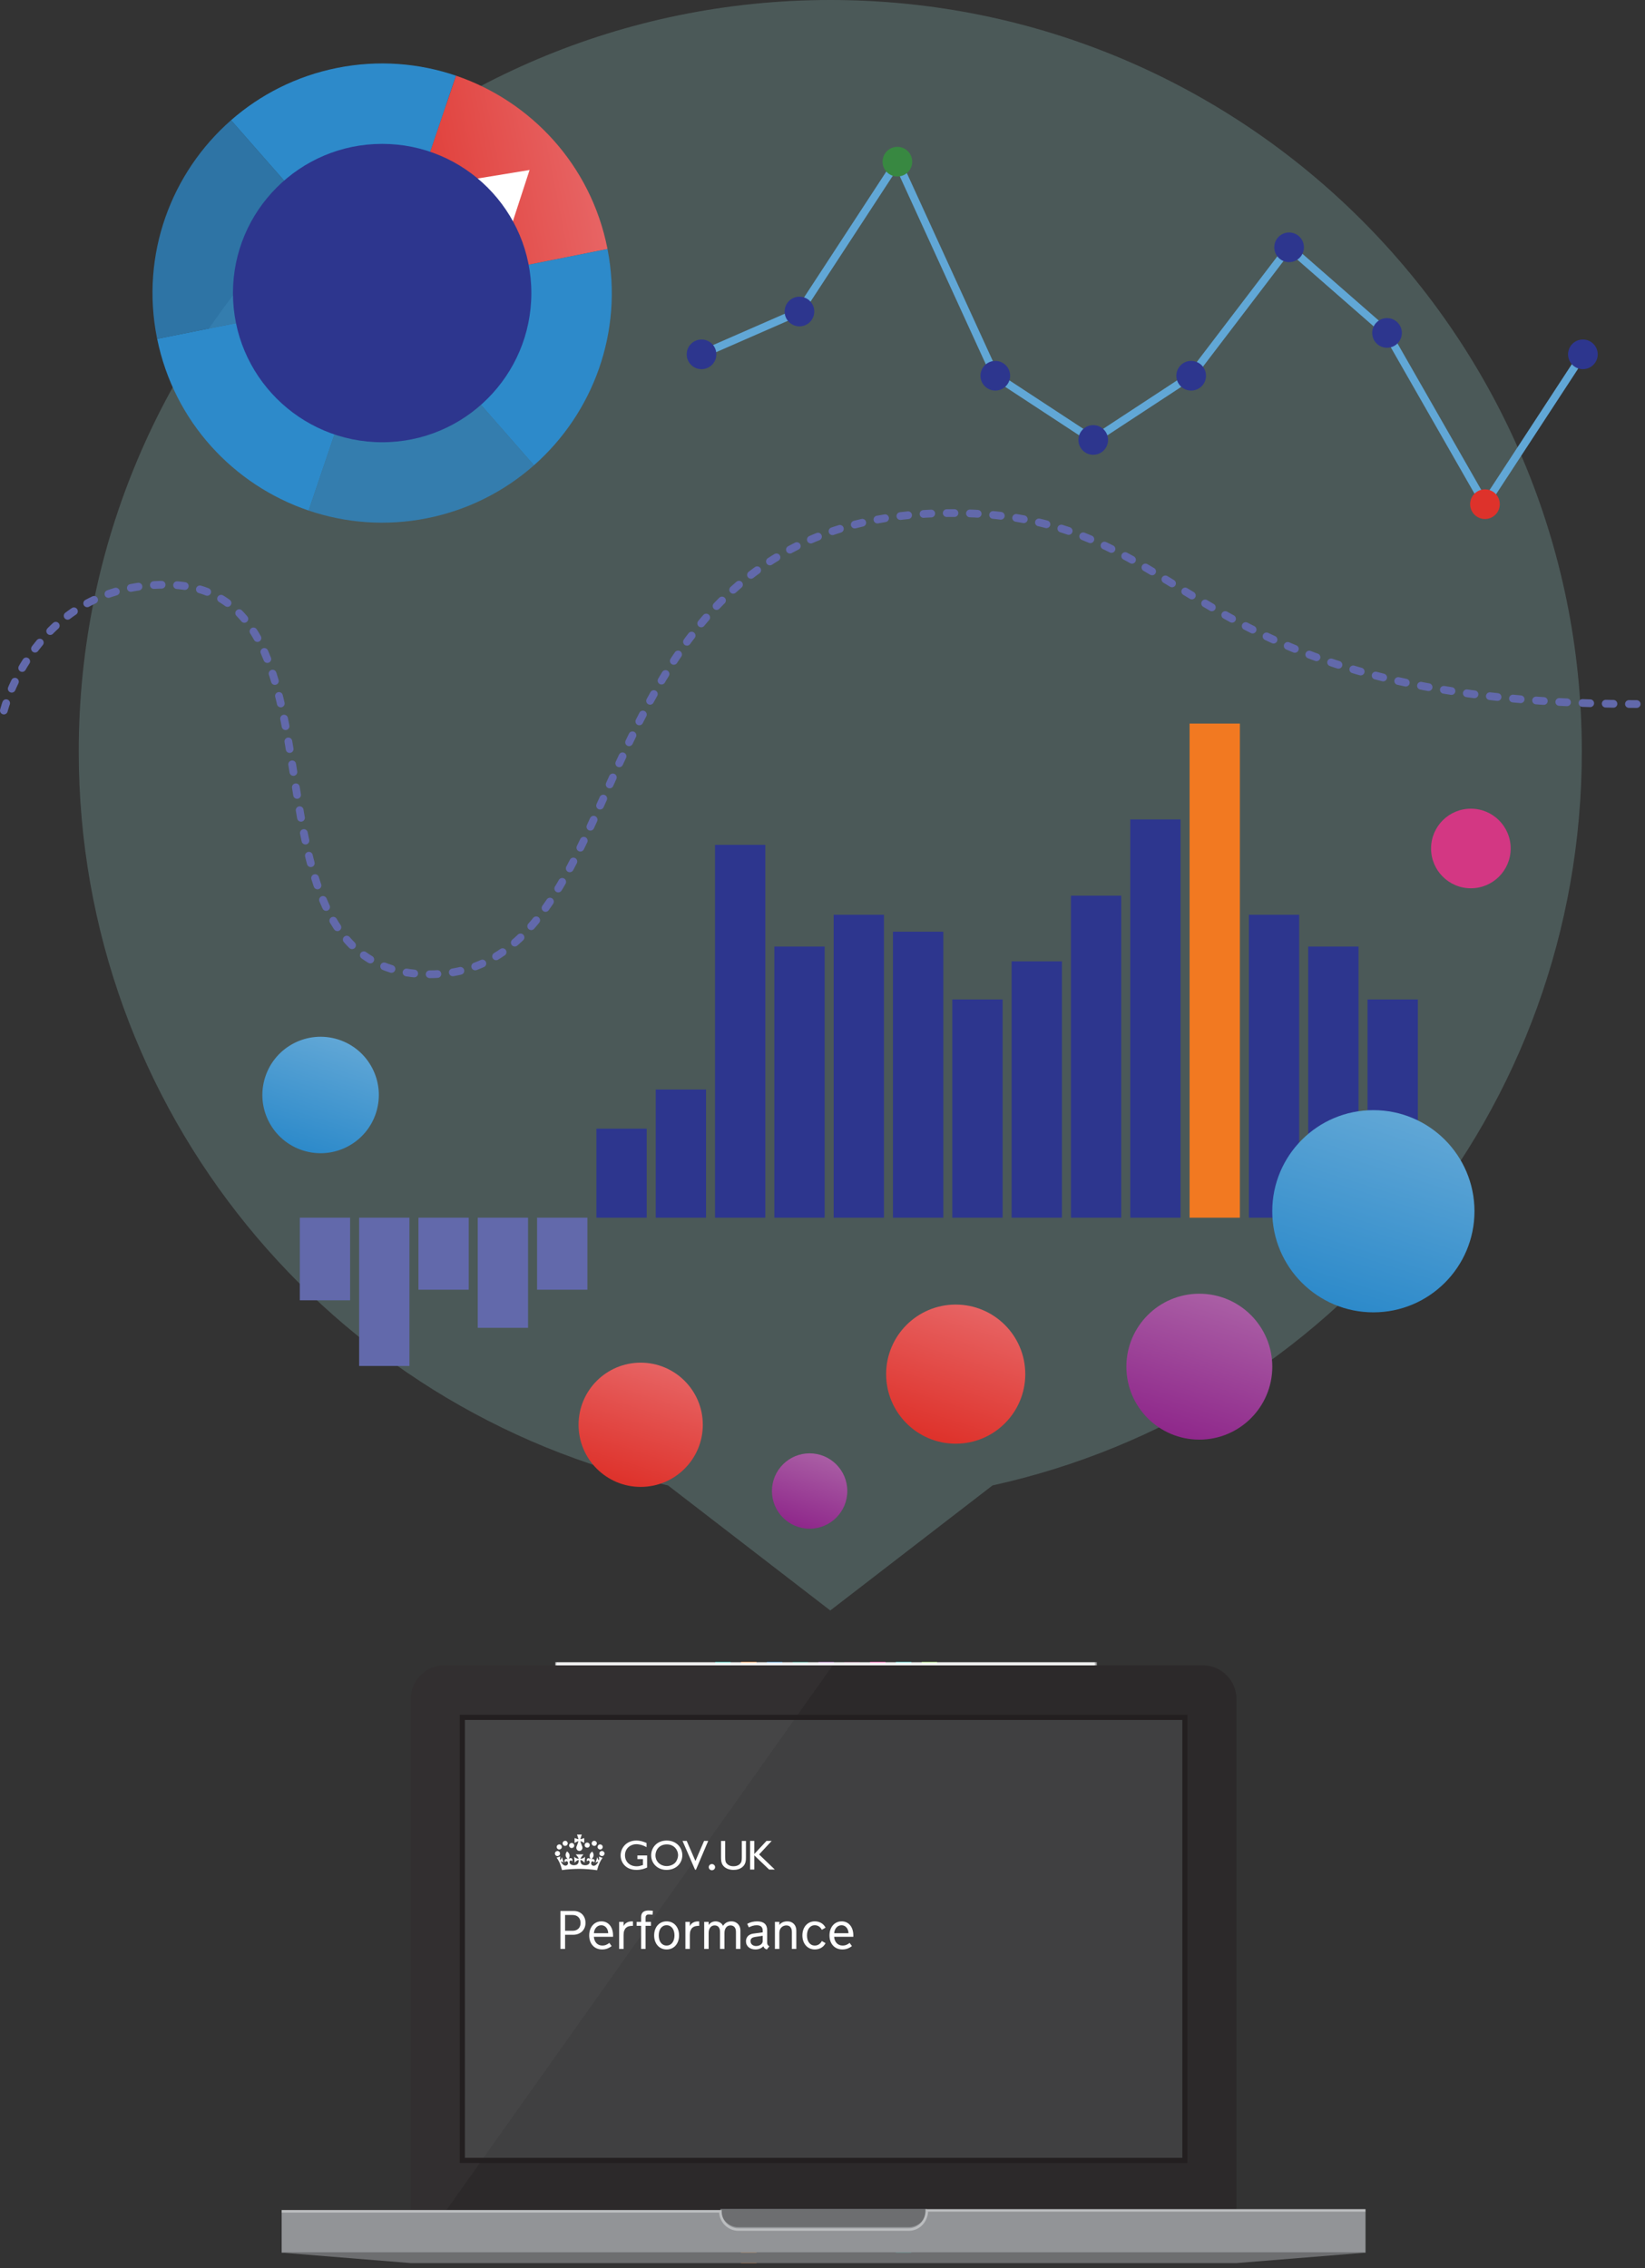 <?xml version="1.0" encoding="utf-8"?>
<!-- Generator: Adobe Illustrator 16.0.0, SVG Export Plug-In . SVG Version: 6.00 Build 0)  -->
<!DOCTYPE svg PUBLIC "-//W3C//DTD SVG 1.1//EN" "http://www.w3.org/Graphics/SVG/1.1/DTD/svg11.dtd">
<svg version="1.1" id="Layer_1" xmlns="http://www.w3.org/2000/svg" xmlns:xlink="http://www.w3.org/1999/xlink" x="0px" y="0px"
	 width="453.187px" height="624.918px" viewBox="0 0 453.187 624.918" enable-background="new 0 0 453.187 624.918"
	 xml:space="preserve">
<rect x="0" y="0" width="453.187" height="624.918" fill="#333333" stroke="none"/>
<g>
	<g>
		<defs>
			<rect id="SVGID_1_" x="64.089" y="457.846" width="327.035" height="167.072"/>
		</defs>
		<clipPath id="SVGID_2_">
			<use xlink:href="#SVGID_1_"  overflow="visible"/>
		</clipPath>
		<g clip-path="url(#SVGID_2_)">
			<defs>
				<rect id="SVGID_3_" x="64.089" y="507.084" width="327.035" height="117.834"/>
			</defs>
			<clipPath id="SVGID_4_">
				<use xlink:href="#SVGID_3_"  overflow="visible"/>
			</clipPath>
		</g>
		<g clip-path="url(#SVGID_2_)">
			<defs>
				<rect id="SVGID_5_" x="64.089" y="457.846" width="327.035" height="167.072"/>
			</defs>
			<clipPath id="SVGID_6_">
				<use xlink:href="#SVGID_5_"  overflow="visible"/>
			</clipPath>
			
				<line clip-path="url(#SVGID_6_)" fill="none" stroke="#7F4097" stroke-width="4.266" stroke-miterlimit="25" x1="227.606" y1="157.827" x2="227.606" y2="508.324"/>
			<path clip-path="url(#SVGID_6_)" fill="none" stroke="#017262" stroke-width="4.266" stroke-miterlimit="25" d="
				M220.497,508.324V227.5c0-7.853-6.366-14.219-14.219-14.219h-53.321"/>
			<path clip-path="url(#SVGID_6_)" fill="none" stroke="#1573BA" stroke-width="4.266" stroke-miterlimit="10" d="
				M213.388,564.488V284.375c0-7.853-6.366-14.219-14.219-14.219h-53.321"/>
			<path clip-path="url(#SVGID_6_)" fill="none" stroke="#F48323" stroke-width="4.266" stroke-miterlimit="25" d="
				M206.278,623.498V341.25c0-7.854-6.366-14.219-14.219-14.219h-53.321"/>
			<path clip-path="url(#SVGID_6_)" fill="none" stroke="#00AD9D" stroke-width="4.266" stroke-miterlimit="25" d="
				M199.169,576.574V398.126c0-7.853-6.365-14.219-14.22-14.219h-39.102"/>
			<path clip-path="url(#SVGID_6_)" fill="none" stroke="#5C2947" stroke-width="4.266" stroke-miterlimit="25" d="
				M234.716,506.902V211.858c0-7.853,6.365-14.219,14.219-14.219h39.812"/>
			<path clip-path="url(#SVGID_6_)" fill="none" stroke="#EA148D" stroke-width="4.266" stroke-miterlimit="25" d="
				M241.825,565.199V270.156c0-7.853,6.366-14.219,14.219-14.219h54.032"/>
			<path clip-path="url(#SVGID_6_)" fill="none" stroke="#26BBB9" stroke-width="4.266" stroke-miterlimit="25" d="
				M248.935,620.653V327.032c0-7.854,6.366-14.219,14.22-14.219h54.031"/>
			<path clip-path="url(#SVGID_6_)" fill="none" stroke="#7CC144" stroke-width="4.266" stroke-miterlimit="25" d="
				M256.044,577.996V383.908c0-7.853,6.366-14.219,14.219-14.219h54.033"/>
		</g>
		<g clip-path="url(#SVGID_2_)">
			<defs>
				<rect id="SVGID_7_" x="152.946" y="457.847" width="149.299" height="43.545"/>
			</defs>
			<clipPath id="SVGID_8_">
				<use xlink:href="#SVGID_7_"  overflow="visible"/>
			</clipPath>
			<defs>
				<filter id="Adobe_OpacityMaskFilter" filterUnits="userSpaceOnUse" x="152.946" y="457.847" width="149.299" height="43.545">
					<feColorMatrix  type="matrix" values="1 0 0 0 0  0 1 0 0 0  0 0 1 0 0  0 0 0 1 0"/>
				</filter>
			</defs>
			<mask maskUnits="userSpaceOnUse" x="152.946" y="457.847" width="149.299" height="43.545" id="SVGID_9_">
				<g filter="url(#Adobe_OpacityMaskFilter)">
					
						<linearGradient id="SVGID_10_" gradientUnits="userSpaceOnUse" x1="-5.372" y1="430.856" x2="-4.66" y2="430.856" gradientTransform="matrix(0 -140.25 -140.25 0 60655.141 -251.976)">
						<stop  offset="0" style="stop-color:#FFFFFF"/>
						<stop  offset="0.472" style="stop-color:#FFFFFF"/>
						<stop  offset="1" style="stop-color:#000000"/>
					</linearGradient>
					<rect x="152.946" y="457.847" clip-path="url(#SVGID_8_)" fill="url(#SVGID_10_)" width="149.299" height="43.545"/>
				</g>
			</mask>
			
				<linearGradient id="SVGID_11_" gradientUnits="userSpaceOnUse" x1="-5.372" y1="430.856" x2="-4.66" y2="430.856" gradientTransform="matrix(0 -140.25 -140.25 0 60655.141 -251.976)">
				<stop  offset="0" style="stop-color:#FFFFFF"/>
				<stop  offset="0.472" style="stop-color:#FFFFFF"/>
				<stop  offset="1" style="stop-color:#FFFFFF"/>
			</linearGradient>
			
				<rect x="152.946" y="457.847" clip-path="url(#SVGID_8_)" mask="url(#SVGID_9_)" fill="url(#SVGID_11_)" width="149.299" height="43.545"/>
		</g>
		<g clip-path="url(#SVGID_2_)">
			<defs>
				<rect id="SVGID_12_" x="64.089" y="457.846" width="327.035" height="167.072"/>
			</defs>
			<clipPath id="SVGID_13_">
				<use xlink:href="#SVGID_12_"  overflow="visible"/>
			</clipPath>
			<path clip-path="url(#SVGID_13_)" fill="#2C292A" d="M340.646,609.544V468.133c0-5.123-4.158-9.316-9.242-9.316H122.386
				c-5.082,0-9.242,4.193-9.242,9.316v141.411H340.646z"/>
			<rect x="127.363" y="473.151" clip-path="url(#SVGID_13_)" fill="#404041" width="199.064" height="122.06"/>
			<g opacity="0.03" clip-path="url(#SVGID_13_)">
				<g>
					<defs>
						<rect id="SVGID_14_" x="113.144" y="458.817" width="116.274" height="150.728"/>
					</defs>
					<clipPath id="SVGID_15_">
						<use xlink:href="#SVGID_14_"  overflow="visible"/>
					</clipPath>
					<path clip-path="url(#SVGID_15_)" fill="#FFFFFF" d="M229.418,458.817H122.386c-5.082,0-9.242,4.193-9.242,9.316v141.411h9.395
						L229.418,458.817z"/>
				</g>
			</g>
			
				<rect x="127.363" y="473.151" clip-path="url(#SVGID_13_)" fill="none" stroke="#231F20" stroke-width="1.422" stroke-miterlimit="10" width="199.064" height="122.06"/>
			<rect x="77.597" y="609.254" clip-path="url(#SVGID_13_)" fill="#929497" width="298.598" height="11.375"/>
			<polygon clip-path="url(#SVGID_13_)" fill="#6D6E70" points="340.646,623.498 113.144,623.498 77.597,620.629 376.194,620.629 
							"/>
			<path clip-path="url(#SVGID_13_)" fill="#6D6E70" d="M203.435,613.584h46.922c2.737,0,4.977-2.26,4.977-5.019h-56.875
				C198.458,611.325,200.697,613.584,203.435,613.584"/>
			<path clip-path="url(#SVGID_13_)" fill="none" stroke="#BBBDBF" stroke-width="0.711" stroke-miterlimit="10" d="
				M376.194,608.987H255.333c0,3.009-2.239,5.268-4.977,5.268h-46.922c-2.737,0-4.977-2.259-4.977-5.017H77.597"/>
			<g opacity="0.97" clip-path="url(#SVGID_13_)">
				<g>
					<defs>
						<rect id="SVGID_16_" x="152.791" y="522.33" width="154.137" height="55.844"/>
					</defs>
					<clipPath id="SVGID_17_">
						<use xlink:href="#SVGID_16_"  overflow="visible"/>
					</clipPath>
				</g>
			</g>
			<path clip-path="url(#SVGID_13_)" fill="#FFFFFF" d="M154.241,510.936c0.147-0.357-0.023-0.771-0.389-0.917
				c-0.358-0.148-0.771,0.026-0.923,0.385c-0.149,0.357,0.022,0.764,0.381,0.912C153.677,511.465,154.091,511.294,154.241,510.936"
				/>
			<path clip-path="url(#SVGID_13_)" fill="#FFFFFF" d="M154.731,509.118c0.148-0.358-0.022-0.768-0.387-0.919
				c-0.359-0.145-0.776,0.029-0.923,0.385c-0.15,0.357,0.021,0.768,0.38,0.912C154.169,509.647,154.584,509.474,154.731,509.118"/>
			<path clip-path="url(#SVGID_13_)" fill="#FFFFFF" d="M155.425,508.502c0.365,0.149,0.779-0.021,0.929-0.378
				c0.148-0.355-0.022-0.771-0.388-0.918c-0.359-0.146-0.775,0.028-0.924,0.385C154.892,507.952,155.065,508.358,155.425,508.502"/>
			<path clip-path="url(#SVGID_13_)" fill="#FFFFFF" d="M157.22,509.101c0.364,0.147,0.779-0.021,0.929-0.379
				c0.149-0.354-0.022-0.77-0.387-0.917c-0.357-0.147-0.774,0.026-0.924,0.385C156.688,508.547,156.863,508.956,157.22,509.101"/>
			<path clip-path="url(#SVGID_13_)" fill="#FFFFFF" d="M165.177,510.936c0.157,0.357,0.571,0.525,0.931,0.373
				c0.361-0.146,0.531-0.555,0.383-0.91c-0.152-0.358-0.569-0.529-0.928-0.38C165.201,510.164,165.027,510.576,165.177,510.936"/>
			<path clip-path="url(#SVGID_13_)" fill="#FFFFFF" d="M165.61,509.496c0.363-0.146,0.535-0.555,0.383-0.913
				c-0.154-0.357-0.567-0.529-0.928-0.379c-0.363,0.147-0.531,0.556-0.384,0.917C164.833,509.479,165.248,509.647,165.61,509.496"/>
			<path clip-path="url(#SVGID_13_)" fill="#FFFFFF" d="M163.983,508.509c0.362-0.146,0.533-0.558,0.386-0.916
				c-0.151-0.358-0.568-0.528-0.931-0.383c-0.36,0.151-0.531,0.561-0.381,0.921C163.207,508.486,163.623,508.656,163.983,508.509"/>
			<path clip-path="url(#SVGID_13_)" fill="#FFFFFF" d="M162.044,508.993c0.359-0.146,0.531-0.559,0.383-0.911
				c-0.153-0.357-0.568-0.529-0.932-0.384c-0.358,0.152-0.529,0.561-0.381,0.924C161.263,508.973,161.681,509.143,162.044,508.993"
				/>
			<path clip-path="url(#SVGID_13_)" fill="#FFFFFF" d="M164.992,511.506c0.091,0.495,0.104,0.721-0.009,1.04
				c-0.163-0.158-0.308-0.449-0.426-0.891l-0.494,1.562c0.294-0.193,0.518-0.318,0.775-0.321c-0.464,0.962-1.035,1.204-1.402,1.135
				c-0.445-0.086-0.65-0.483-0.572-0.819c0.1-0.476,0.598-0.588,0.822-0.038c0.452-0.878-0.296-1.166-0.779-0.912
				c0.748-0.719,0.836-1.36,0.245-2.149c-0.833,0.621-0.846,1.239-0.484,2.114c-0.478-0.552-1.239-0.261-0.974,0.625
				c0.355-0.53,0.814-0.194,0.736,0.317c-0.061,0.441-0.658,0.792-1.397,0.718c-1.058-0.101-1.115-0.82-1.135-1.415
				c0.259-0.047,0.729,0.199,1.124,0.754l0.162-1.659c-0.439,0.436-0.836,0.522-1.272,0.53c0.148-0.442,0.823-1.188,0.823-1.188
				h-2.105c0,0,0.67,0.736,0.814,1.185c-0.438-0.014-0.832-0.099-1.266-0.544l0.147,1.662c0.399-0.553,0.866-0.789,1.126-0.743
				c-0.027,0.598-0.089,1.316-1.147,1.409c-0.739,0.066-1.329-0.293-1.392-0.736c-0.071-0.508,0.391-0.844,0.742-0.309
				c0.273-0.887-0.484-1.181-0.969-0.634c0.373-0.873,0.364-1.494-0.467-2.12c-0.598,0.78-0.513,1.429,0.227,2.156
				c-0.482-0.265-1.23,0.015-0.788,0.901c0.229-0.552,0.724-0.428,0.827,0.046c0.069,0.334-0.138,0.73-0.588,0.812
				c-0.365,0.066-0.934-0.183-1.388-1.146c0.257,0.005,0.481,0.132,0.771,0.33l-0.477-1.566c-0.119,0.438-0.274,0.727-0.438,0.884
				c-0.109-0.317-0.092-0.549,0.004-1.039l-1.01,0.349c0.523,0.703,1.056,1.689,1.473,3.417c1.292-0.212,3.497-0.341,4.834-0.336
				c1.333,0.007,3.538,0.154,4.826,0.382c0.436-1.728,0.976-2.705,1.506-3.403L164.992,511.506z"/>
			<path clip-path="url(#SVGID_13_)" fill="#FFFFFF" d="M178.278,514.528c-0.609,0.265-1.594,0.647-2.928,0.647
				c-3.094,0-4.37-2.186-4.37-3.975c0-2.08,1.582-4.115,4.322-4.115c1.124,0,1.957,0.313,2.812,0.67v1.156
				c-1.312-0.752-2.388-0.821-2.833-0.821c-1.595,0-3.104,1.178-3.104,3.041c0,1.745,1.275,3.05,3.209,3.05
				c0.584,0,0.983-0.104,1.744-0.347v-1.64h-1.534v-0.994h2.683V514.528z"/>
			<path clip-path="url(#SVGID_13_)" fill="#FFFFFF" d="M187.977,511.119c0,2.265-1.755,4.057-4.367,4.057
				c-2.505,0-4.218-1.827-4.218-4.021c0-2.092,1.547-4.069,4.277-4.069C186.326,507.085,187.977,509.004,187.977,511.119
				 M180.576,511.155c0,1.79,1.429,2.968,3.104,2.968c0.855,0,1.782-0.347,2.332-0.937c0.503-0.543,0.798-1.398,0.798-2.08
				c0-1.306-1.009-2.958-3.095-2.958C181.479,508.148,180.576,509.836,180.576,511.155"/>
			<polygon clip-path="url(#SVGID_13_)" fill="#FFFFFF" points="191.734,515.117 191.479,515.117 188.034,507.187 189.182,507.187 
				191.584,512.726 193.972,507.187 195.108,507.187 			"/>
			<path clip-path="url(#SVGID_13_)" fill="#FFFFFF" d="M205.502,511.662c0,0.764,0,1.86-0.903,2.656
				c-0.714,0.628-1.604,0.857-2.518,0.857c-1.125,0-2.365-0.383-2.997-1.374c-0.447-0.695-0.447-1.606-0.447-2.14v-4.472h1.149
				v4.472c0,1.041,0.093,1.444,0.504,1.849c0.338,0.347,0.864,0.659,1.791,0.659c1.289,0,1.85-0.659,2.062-1.039
				c0.151-0.277,0.224-0.695,0.224-1.469v-4.472h1.135V511.662z"/>
			<polygon clip-path="url(#SVGID_13_)" fill="#FFFFFF" points="209.126,510.921 213.448,515.071 211.879,515.071 207.805,511.175 
				207.805,515.071 206.644,515.071 206.644,507.187 207.805,507.187 207.805,510.795 211.165,507.187 212.593,507.187 			"/>
			<path clip-path="url(#SVGID_13_)" fill="#FFFFFF" d="M197.004,514.417c0,0.477-0.397,0.853-0.882,0.853
				c-0.466,0-0.863-0.376-0.863-0.853c0-0.507,0.425-0.855,0.863-0.855C196.563,513.561,197.004,513.91,197.004,514.417"/>
			<path clip-path="url(#SVGID_13_)" fill="#FFFFFF" d="M159.906,507.35c0.036-0.03,0.069-0.061,0.096-0.099l0.949,0.494v-1.347
				l-0.964,0.317c-0.027-0.037-0.06-0.069-0.098-0.094l0.385-1.173h-0.656h-0.655l0.385,1.173c-0.037,0.024-0.07,0.057-0.099,0.094
				l-0.963-0.317v1.347l0.947-0.494c0.026,0.038,0.06,0.068,0.096,0.099c-0.108,0.406-0.341,1.028-0.489,1.38
				c-0.19,0.456,0.026,0.98,0.489,1.168c0.096,0.039,0.193,0.058,0.289,0.063c0.098-0.006,0.194-0.024,0.288-0.063
				c0.463-0.188,0.682-0.712,0.491-1.168C160.249,508.378,160.016,507.756,159.906,507.35"/>
		</g>
	</g>
	<g>
		<path fill="#FFFFFF" d="M154.394,526.493h3.666c0.491,0,0.936,0.082,1.335,0.244c0.398,0.163,0.739,0.39,1.023,0.679
			s0.503,0.635,0.656,1.038s0.229,0.846,0.229,1.327c0,0.486-0.083,0.93-0.251,1.33c-0.168,0.401-0.402,0.745-0.704,1.032
			c-0.301,0.286-0.659,0.509-1.075,0.667c-0.415,0.157-0.868,0.236-1.359,0.236h-2.238v3.9h-1.282V526.493z M159.94,529.751
			c0-0.306-0.048-0.591-0.146-0.853c-0.098-0.263-0.238-0.49-0.423-0.682c-0.185-0.192-0.409-0.343-0.674-0.452
			c-0.266-0.109-0.565-0.164-0.9-0.164h-2.122v4.345h2.122c0.335,0,0.635-0.054,0.9-0.16c0.265-0.107,0.489-0.254,0.674-0.441
			c0.185-0.187,0.325-0.41,0.423-0.671c0.098-0.26,0.146-0.543,0.146-0.849V529.751z"/>
		<path fill="#FFFFFF" d="M163.604,533.601c0.023,0.35,0.095,0.673,0.211,0.969c0.117,0.297,0.275,0.554,0.478,0.77
			c0.201,0.216,0.439,0.384,0.715,0.503c0.274,0.119,0.579,0.179,0.914,0.179c0.413,0,0.776-0.069,1.09-0.208
			s0.602-0.312,0.864-0.521l0.627,0.883c-0.335,0.267-0.723,0.487-1.163,0.659c-0.439,0.173-0.932,0.259-1.476,0.259
			c-0.54,0-1.028-0.096-1.466-0.288c-0.438-0.191-0.811-0.459-1.119-0.802s-0.545-0.751-0.71-1.225
			c-0.166-0.474-0.248-0.99-0.248-1.549c0-0.568,0.081-1.09,0.244-1.563c0.163-0.475,0.393-0.883,0.688-1.225
			c0.297-0.343,0.651-0.61,1.064-0.803c0.413-0.191,0.872-0.287,1.378-0.287c0.491,0,0.934,0.096,1.327,0.287
			c0.394,0.192,0.729,0.46,1.006,0.803c0.276,0.342,0.489,0.75,0.638,1.225c0.148,0.474,0.223,0.99,0.223,1.549v0.387H163.604z
			 M165.651,530.422c-0.311,0-0.588,0.061-0.831,0.183c-0.243,0.121-0.45,0.284-0.623,0.488s-0.309,0.438-0.408,0.703
			s-0.157,0.538-0.171,0.82h3.943c-0.01-0.287-0.06-0.562-0.149-0.827c-0.09-0.266-0.216-0.499-0.379-0.7
			c-0.163-0.202-0.359-0.363-0.591-0.484C166.212,530.483,165.948,530.422,165.651,530.422z"/>
		<path fill="#FFFFFF" d="M174.369,530.59h-0.196c-0.316,0-0.617,0.036-0.904,0.109c-0.287,0.072-0.539,0.204-0.758,0.394
			s-0.394,0.448-0.525,0.776c-0.131,0.328-0.196,0.747-0.196,1.257v3.82h-1.225v-7.45h1.225v1.181
			c0.092-0.219,0.216-0.41,0.371-0.576c0.156-0.165,0.332-0.302,0.529-0.411c0.196-0.109,0.408-0.191,0.634-0.244
			c0.226-0.054,0.456-0.081,0.689-0.081h0.356V530.59z"/>
		<path fill="#FFFFFF" d="M177.855,529.497h1.479v1.079h-1.479v6.371h-1.225v-6.371h-1.239v-1.079h1.239v-1.386
			c0-0.32,0.051-0.593,0.152-0.816c0.103-0.223,0.244-0.404,0.427-0.543s0.398-0.237,0.648-0.299
			c0.251-0.061,0.524-0.091,0.82-0.091c0.302,0,0.552,0.014,0.751,0.04s0.348,0.047,0.445,0.062l-0.096,1.05
			c-0.072-0.005-0.156-0.012-0.251-0.021s-0.192-0.017-0.292-0.021s-0.195-0.01-0.288-0.015c-0.092-0.005-0.167-0.008-0.226-0.008
			c-0.175,0-0.318,0.025-0.43,0.077c-0.112,0.051-0.201,0.117-0.267,0.2s-0.11,0.178-0.135,0.284
			c-0.024,0.107-0.036,0.219-0.036,0.335V529.497z"/>
		<path fill="#FFFFFF" d="M183.646,529.351c0.515,0,0.984,0.096,1.406,0.287c0.423,0.192,0.784,0.46,1.083,0.803
			c0.299,0.342,0.531,0.75,0.696,1.225c0.165,0.474,0.248,0.995,0.248,1.563c0,0.559-0.083,1.075-0.248,1.549
			s-0.397,0.882-0.696,1.225s-0.66,0.61-1.083,0.802c-0.422,0.192-0.892,0.288-1.406,0.288c-0.516,0-0.983-0.096-1.403-0.288
			c-0.421-0.191-0.781-0.459-1.083-0.802c-0.301-0.343-0.534-0.751-0.699-1.225c-0.166-0.474-0.248-0.99-0.248-1.549
			c0-0.568,0.082-1.09,0.248-1.563c0.165-0.475,0.398-0.883,0.699-1.225c0.302-0.343,0.662-0.61,1.083-0.803
			C182.663,529.447,183.131,529.351,183.646,529.351z M183.646,536.021c0.354,0,0.667-0.074,0.937-0.223
			c0.27-0.147,0.496-0.349,0.678-0.602c0.183-0.252,0.319-0.545,0.412-0.878c0.092-0.333,0.139-0.682,0.139-1.046v-0.088
			c0-0.374-0.047-0.729-0.139-1.064c-0.093-0.335-0.229-0.628-0.412-0.878c-0.182-0.251-0.408-0.45-0.678-0.598
			c-0.27-0.148-0.582-0.223-0.937-0.223c-0.355,0-0.667,0.074-0.937,0.223c-0.271,0.147-0.496,0.347-0.679,0.598
			c-0.182,0.25-0.319,0.543-0.411,0.878c-0.093,0.336-0.139,0.69-0.139,1.064v0.088c0,0.364,0.046,0.713,0.139,1.046
			c0.092,0.333,0.229,0.626,0.411,0.878c0.183,0.253,0.408,0.454,0.679,0.602C182.979,535.947,183.291,536.021,183.646,536.021z"/>
		<path fill="#FFFFFF" d="M192.626,530.59h-0.196c-0.316,0-0.617,0.036-0.904,0.109c-0.287,0.072-0.539,0.204-0.758,0.394
			s-0.394,0.448-0.525,0.776c-0.131,0.328-0.196,0.747-0.196,1.257v3.82h-1.225v-7.45h1.225v1.181
			c0.092-0.219,0.216-0.41,0.371-0.576c0.156-0.165,0.332-0.302,0.529-0.411c0.196-0.109,0.408-0.191,0.634-0.244
			c0.226-0.054,0.456-0.081,0.689-0.081h0.356V530.59z"/>
		<path fill="#FFFFFF" d="M199.587,536.947h-1.225v-4.688c0-0.33-0.04-0.609-0.121-0.838c-0.08-0.229-0.187-0.413-0.32-0.555
			c-0.134-0.141-0.292-0.243-0.474-0.306c-0.183-0.063-0.376-0.095-0.58-0.095s-0.404,0.04-0.602,0.12
			c-0.196,0.08-0.371,0.205-0.524,0.375c-0.153,0.171-0.277,0.386-0.372,0.646s-0.142,0.572-0.142,0.937v4.403h-1.225v-7.45h1.225
			v0.853c0.248-0.345,0.535-0.598,0.863-0.758s0.691-0.24,1.09-0.24c0.165,0,0.346,0.022,0.54,0.068
			c0.194,0.047,0.385,0.118,0.572,0.216c0.187,0.097,0.359,0.225,0.518,0.383c0.157,0.157,0.285,0.349,0.383,0.572
			c0.136-0.229,0.292-0.422,0.47-0.58s0.364-0.285,0.562-0.383c0.196-0.097,0.4-0.167,0.612-0.211
			c0.211-0.044,0.422-0.065,0.631-0.065c0.403,0,0.76,0.067,1.071,0.204c0.311,0.136,0.573,0.318,0.787,0.546
			c0.214,0.229,0.376,0.494,0.485,0.795c0.109,0.302,0.164,0.617,0.164,0.948v5.103h-1.225v-4.688c0-0.33-0.042-0.609-0.124-0.838
			c-0.083-0.229-0.194-0.413-0.336-0.555c-0.141-0.141-0.304-0.243-0.488-0.306c-0.185-0.063-0.377-0.095-0.576-0.095
			c-0.204,0-0.404,0.04-0.602,0.12c-0.196,0.08-0.371,0.205-0.524,0.375c-0.153,0.171-0.277,0.386-0.372,0.646
			s-0.142,0.572-0.142,0.937V536.947z"/>
		<path fill="#FFFFFF" d="M210.297,536.204c-0.219,0.252-0.515,0.464-0.886,0.634c-0.372,0.17-0.809,0.255-1.309,0.255
			c-0.369,0-0.712-0.052-1.028-0.156c-0.315-0.104-0.59-0.254-0.823-0.448s-0.416-0.431-0.547-0.707
			c-0.132-0.277-0.197-0.591-0.197-0.94c0-0.292,0.048-0.558,0.143-0.799c0.095-0.24,0.229-0.45,0.4-0.63
			c0.173-0.181,0.381-0.327,0.624-0.441c0.242-0.114,0.515-0.193,0.816-0.237l2.632-0.357v-0.474c0-0.281-0.044-0.519-0.132-0.711
			c-0.087-0.191-0.205-0.344-0.354-0.455c-0.148-0.112-0.323-0.192-0.524-0.24c-0.202-0.049-0.42-0.073-0.652-0.073
			c-0.419,0-0.809,0.059-1.171,0.175c-0.361,0.116-0.688,0.253-0.98,0.408l-0.459-0.97c0.428-0.243,0.876-0.418,1.345-0.524
			c0.47-0.107,0.933-0.16,1.389-0.16c0.909,0,1.597,0.205,2.063,0.615c0.467,0.411,0.7,1.01,0.7,1.797v3.434
			c0,0.248,0.048,0.456,0.146,0.624c0.097,0.167,0.253,0.3,0.467,0.397l-0.692,0.874c-0.233-0.058-0.435-0.161-0.602-0.31
			c-0.168-0.148-0.286-0.327-0.354-0.536L210.297,536.204z M208.117,533.629c-0.204,0.029-0.391,0.071-0.558,0.124
			c-0.168,0.054-0.311,0.126-0.427,0.216s-0.208,0.2-0.273,0.331c-0.065,0.132-0.099,0.292-0.099,0.481
			c0,0.219,0.041,0.413,0.124,0.583s0.194,0.313,0.336,0.431c0.141,0.116,0.305,0.205,0.491,0.266
			c0.188,0.061,0.383,0.091,0.587,0.091c0.229,0,0.452-0.031,0.671-0.095c0.219-0.062,0.413-0.154,0.583-0.273
			s0.308-0.264,0.412-0.434s0.157-0.364,0.157-0.583v-1.437L208.117,533.629z"/>
		<path fill="#FFFFFF" d="M213.483,529.497h1.225v0.853c0.252-0.345,0.564-0.598,0.937-0.758s0.786-0.24,1.243-0.24
			c0.413,0,0.774,0.067,1.086,0.204c0.311,0.136,0.571,0.32,0.78,0.554s0.365,0.503,0.47,0.809c0.104,0.307,0.157,0.63,0.157,0.97
			v5.06h-1.225v-4.673c0-0.325-0.04-0.604-0.121-0.835c-0.08-0.23-0.189-0.418-0.327-0.562c-0.139-0.143-0.302-0.247-0.489-0.313
			c-0.187-0.065-0.388-0.098-0.601-0.098c-0.233,0-0.464,0.042-0.689,0.127s-0.43,0.213-0.612,0.383s-0.329,0.384-0.441,0.642
			c-0.111,0.258-0.167,0.562-0.167,0.911v4.418h-1.225V529.497z"/>
		<path fill="#FFFFFF" d="M222.32,533.258c0,0.374,0.046,0.729,0.139,1.064c0.092,0.335,0.228,0.628,0.408,0.878
			c0.18,0.251,0.404,0.45,0.674,0.598c0.27,0.148,0.584,0.223,0.944,0.223c0.233,0,0.448-0.033,0.645-0.099
			c0.197-0.065,0.375-0.154,0.532-0.266c0.158-0.112,0.299-0.244,0.423-0.397s0.232-0.317,0.325-0.492l1.021,0.583
			c-0.127,0.263-0.288,0.502-0.485,0.718c-0.196,0.217-0.422,0.4-0.674,0.551c-0.253,0.15-0.53,0.268-0.831,0.35
			c-0.302,0.083-0.62,0.124-0.955,0.124c-0.516,0-0.983-0.096-1.403-0.288c-0.421-0.191-0.781-0.459-1.083-0.802
			c-0.301-0.343-0.534-0.749-0.699-1.221c-0.166-0.472-0.248-0.989-0.248-1.553c0-0.568,0.082-1.09,0.248-1.563
			c0.165-0.475,0.398-0.883,0.699-1.225c0.302-0.343,0.662-0.61,1.083-0.803c0.42-0.191,0.888-0.287,1.403-0.287
			c0.335,0,0.653,0.041,0.955,0.123c0.301,0.083,0.578,0.2,0.831,0.351c0.252,0.15,0.478,0.334,0.674,0.55
			c0.197,0.217,0.358,0.456,0.485,0.719l-1.021,0.583c-0.093-0.175-0.201-0.339-0.325-0.492s-0.265-0.285-0.423-0.397
			c-0.157-0.111-0.335-0.2-0.532-0.266c-0.196-0.066-0.411-0.099-0.645-0.099c-0.36,0-0.675,0.074-0.944,0.223
			c-0.27,0.147-0.494,0.347-0.674,0.598c-0.181,0.25-0.316,0.543-0.408,0.878c-0.093,0.336-0.139,0.69-0.139,1.064V533.258z"/>
		<path fill="#FFFFFF" d="M229.8,533.601c0.023,0.35,0.095,0.673,0.211,0.969c0.117,0.297,0.275,0.554,0.478,0.77
			c0.201,0.216,0.439,0.384,0.715,0.503c0.274,0.119,0.579,0.179,0.914,0.179c0.413,0,0.776-0.069,1.09-0.208
			s0.602-0.312,0.864-0.521l0.627,0.883c-0.335,0.267-0.723,0.487-1.163,0.659c-0.439,0.173-0.932,0.259-1.476,0.259
			c-0.54,0-1.028-0.096-1.466-0.288c-0.438-0.191-0.811-0.459-1.119-0.802s-0.545-0.751-0.71-1.225
			c-0.166-0.474-0.248-0.99-0.248-1.549c0-0.568,0.081-1.09,0.244-1.563c0.163-0.475,0.393-0.883,0.688-1.225
			c0.297-0.343,0.651-0.61,1.064-0.803c0.413-0.191,0.872-0.287,1.378-0.287c0.491,0,0.934,0.096,1.327,0.287
			c0.394,0.192,0.729,0.46,1.006,0.803c0.276,0.342,0.489,0.75,0.638,1.225c0.148,0.474,0.223,0.99,0.223,1.549v0.387H229.8z
			 M231.848,530.422c-0.311,0-0.588,0.061-0.831,0.183c-0.243,0.121-0.45,0.284-0.623,0.488s-0.309,0.438-0.408,0.703
			s-0.157,0.538-0.171,0.82h3.943c-0.01-0.287-0.06-0.562-0.149-0.827c-0.09-0.266-0.216-0.499-0.379-0.7
			c-0.163-0.202-0.359-0.363-0.591-0.484C232.408,530.483,232.145,530.422,231.848,530.422z"/>
	</g>
	<path opacity="0.25" fill="#95CFCA" d="M435.778,207.042C435.778,92.697,343.081,0,228.736,0
		C114.391,0,21.694,92.697,21.694,207.042c0,98.998,69.482,181.765,162.34,202.202l18.264,14.078l26.438,20.378l26.438-20.378
		l18.265-14.078C366.296,388.807,435.778,306.041,435.778,207.042z"/>
	
		<linearGradient id="SVGID_18_" gradientUnits="userSpaceOnUse" x1="399.192" y1="692.603" x2="399.192" y2="652.404" gradientTransform="matrix(0.953 0.302 -0.302 0.953 153.329 -385.255)">
		<stop  offset="0" style="stop-color:#8F288B"/>
		<stop  offset="1" style="stop-color:#AA5FA5"/>
	</linearGradient>
	<circle fill="url(#SVGID_18_)" cx="330.409" cy="376.531" r="20.1"/>
	
		<linearGradient id="SVGID_19_" gradientUnits="userSpaceOnUse" x1="307.226" y1="748.008" x2="307.226" y2="727.251" gradientTransform="matrix(0.953 0.302 -0.302 0.953 153.329 -385.255)">
		<stop  offset="0" style="stop-color:#8F288B"/>
		<stop  offset="1" style="stop-color:#AA5FA5"/>
	</linearGradient>
	<circle fill="url(#SVGID_19_)" cx="223.045" cy="410.79" r="10.38"/>
	<circle fill="#D33783" cx="405.216" cy="233.765" r="10.966"/>
	
		<linearGradient id="SVGID_20_" gradientUnits="userSpaceOnUse" x1="257.349" y1="751.428" x2="257.349" y2="717.198" gradientTransform="matrix(0.953 0.302 -0.302 0.953 153.329 -385.255)">
		<stop  offset="0" style="stop-color:#DE322B"/>
		<stop  offset="1" style="stop-color:#E76464"/>
	</linearGradient>
	<circle fill="url(#SVGID_20_)" cx="176.505" cy="392.54" r="17.115"/>
	
		<linearGradient id="SVGID_21_" gradientUnits="userSpaceOnUse" x1="335.843" y1="713.929" x2="335.843" y2="675.597" gradientTransform="matrix(0.953 0.302 -0.302 0.953 153.329 -385.255)">
		<stop  offset="0" style="stop-color:#DE322B"/>
		<stop  offset="1" style="stop-color:#E76464"/>
	</linearGradient>
	<circle fill="url(#SVGID_21_)" cx="263.29" cy="378.587" r="19.166"/>
	
		<linearGradient id="SVGID_22_" gradientUnits="userSpaceOnUse" x1="145.82" y1="690.425" x2="145.82" y2="658.344" gradientTransform="matrix(0.953 0.302 -0.302 0.953 153.329 -385.255)">
		<stop  offset="0" style="stop-color:#2D8ACA"/>
		<stop  offset="1" style="stop-color:#61A7D6"/>
	</linearGradient>
	<path fill="url(#SVGID_22_)" d="M103.613,306.531c-2.68,8.444-11.698,13.117-20.141,10.438
		c-8.444-2.68-13.118-11.699-10.438-20.142c2.679-8.444,11.697-13.117,20.143-10.438
		C101.618,289.069,106.292,298.086,103.613,306.531z"/>
	<g>
		<rect x="376.746" y="275.37" fill="#2D368E" width="13.858" height="60.115"/>
		<rect x="360.403" y="260.78" fill="#2D368E" width="13.858" height="74.705"/>
		<rect x="344.063" y="252.024" fill="#2D368E" width="13.857" height="83.461"/>
		<rect x="327.722" y="199.35" fill="#F27921" width="13.857" height="136.135"/>
		<rect x="311.379" y="225.762" fill="#2D368E" width="13.857" height="109.723"/>
		<rect x="295.038" y="246.772" fill="#2D368E" width="13.857" height="88.712"/>
		<rect x="278.696" y="264.865" fill="#2D368E" width="13.857" height="70.62"/>
		<rect x="262.354" y="275.37" fill="#2D368E" width="13.858" height="60.115"/>
		<rect x="246.013" y="256.693" fill="#2D368E" width="13.858" height="78.792"/>
		<rect x="229.671" y="252.024" fill="#2D368E" width="13.857" height="83.461"/>
		<rect x="213.33" y="260.78" fill="#2D368E" width="13.857" height="74.705"/>
		<rect x="196.988" y="232.765" fill="#2D368E" width="13.857" height="102.72"/>
		<rect x="180.646" y="300.174" fill="#2D368E" width="13.859" height="35.311"/>
		<rect x="164.304" y="310.971" fill="#2D368E" width="13.857" height="24.514"/>
		<rect x="147.963" y="335.485" fill="#6269AB" width="13.858" height="19.843"/>
		<rect x="131.622" y="335.485" fill="#6269AB" width="13.857" height="30.348"/>
		<rect x="115.28" y="335.485" fill="#6269AB" width="13.858" height="19.843"/>
		<rect x="98.938" y="335.485" fill="#6269AB" width="13.857" height="40.854"/>
		<rect x="82.596" y="335.485" fill="#6269AB" width="13.857" height="22.761"/>
	</g>
	
		<linearGradient id="SVGID_23_" gradientUnits="userSpaceOnUse" x1="431.938" y1="645.04" x2="431.938" y2="589.335" gradientTransform="matrix(0.953 0.302 -0.302 0.953 153.329 -385.255)">
		<stop  offset="0" style="stop-color:#2D8ACA"/>
		<stop  offset="1" style="stop-color:#61A7D6"/>
	</linearGradient>
	<circle fill="url(#SVGID_23_)" cx="378.354" cy="333.71" r="27.854"/>
	<path fill="none" stroke="#6269AB" stroke-width="2.133" stroke-linecap="round" stroke-dasharray="2.133,4.266" d="
		M1.066,195.767c0,0,8.589-34.676,44.567-34.676c54.495,0,16.031,107.326,72.646,107.326c60.654,0,37.611-127.067,144.043-127.067
		c68.5,0,60.466,52.629,189.797,52.629"/>
	<g>
		<line fill="none" stroke="#61A7D6" stroke-width="2.133" x1="409.097" y1="138.907" x2="436.075" y2="97.623"/>
		<line fill="none" stroke="#61A7D6" stroke-width="2.133" x1="382.118" y1="91.726" x2="409.097" y2="138.907"/>
		<line fill="none" stroke="#61A7D6" stroke-width="2.133" x1="355.138" y1="68.135" x2="382.118" y2="91.726"/>
		<line fill="none" stroke="#61A7D6" stroke-width="2.133" x1="328.159" y1="103.521" x2="355.138" y2="68.135"/>
		<line fill="none" stroke="#61A7D6" stroke-width="2.133" x1="301.181" y1="121.214" x2="328.159" y2="103.521"/>
		<line fill="none" stroke="#61A7D6" stroke-width="2.133" x1="274.201" y1="103.521" x2="301.181" y2="121.214"/>
		<line fill="none" stroke="#61A7D6" stroke-width="2.133" x1="247.221" y1="44.544" x2="274.201" y2="103.521"/>
		<line fill="none" stroke="#61A7D6" stroke-width="2.133" x1="220.243" y1="85.828" x2="247.221" y2="44.544"/>
		<line fill="none" stroke="#61A7D6" stroke-width="2.133" x1="193.263" y1="97.623" x2="220.243" y2="85.828"/>
		<circle fill="#2D368E" cx="193.265" cy="97.623" r="4.086"/>
		<circle fill="#2D368E" cx="220.242" cy="85.828" r="4.086"/>
		<circle fill="#388841" cx="247.222" cy="44.544" r="4.086"/>
		<circle fill="#2D368E" cx="274.201" cy="103.521" r="4.085"/>
		<circle fill="#2D368E" cx="301.181" cy="121.214" r="4.086"/>
		<circle fill="#2D368E" cx="328.159" cy="103.521" r="4.086"/>
		<circle fill="#2D368E" cx="355.139" cy="68.135" r="4.085"/>
		<circle fill="#2D368E" cx="382.117" cy="91.726" r="4.085"/>
		<circle fill="#DE322B" cx="409.097" cy="138.907" r="4.086"/>
		<circle fill="#2D368E" cx="436.076" cy="97.623" r="4.086"/>
	</g>
	<g>
		<g>
			<path fill="#2D8ACA" d="M125.633,20.854c-10.194-3.475-21.405-4.408-32.727-2.149c-11.255,2.245-21.198,7.36-29.253,14.414
				l41.72,47.522L125.633,20.854z"/>
			
				<linearGradient id="SVGID_24_" gradientUnits="userSpaceOnUse" x1="2393.735" y1="2699.549" x2="2393.735" y2="2636.403" gradientTransform="matrix(0.196 0.981 -0.981 0.196 2279.291 -2821.575)">
				<stop  offset="0" style="stop-color:#DE322B"/>
				<stop  offset="1" style="stop-color:#E76464"/>
			</linearGradient>
			<path fill="url(#SVGID_24_)" d="M105.62,80.921l61.738-12.315c-0.016-0.081-0.025-0.16-0.042-0.24
				c-4.575-22.939-21.03-40.472-41.684-47.513l-20.26,59.787L105.62,80.921z"/>
			<path fill="#2D8ACA" d="M167.358,68.606L105.62,80.921l41.492,47.264C163.388,113.806,171.822,91.435,167.358,68.606z"/>
			<path opacity="0.75" fill="#2D8ACA" d="M43.243,93.116c0.016,0.079,0.037,0.156,0.054,0.236l61.957-12.357l0.119-0.354
				l-41.72-47.522C47.186,47.54,38.654,70.107,43.243,93.116z"/>
			<path fill="#2D8ACA" d="M43.297,93.352c4.65,22.862,21.104,40.319,41.737,47.312l20.22-59.669L43.297,93.352z"/>
			<polygon fill="#429F8E" points="105.373,80.641 105.254,80.995 105.62,80.921 			"/>
			<path opacity="0.75" fill="#2D8ACA" d="M147.112,128.185L105.62,80.921l-0.366,0.073l-20.22,59.669
				c10.164,3.446,21.338,4.364,32.619,2.114C129.003,140.514,139.021,135.331,147.112,128.185z"/>
		</g>
		<polygon fill="#FFFFFF" points="145.894,46.833 130.786,49.312 141.149,61.39 		"/>
		<circle fill="#2D368E" cx="105.28" cy="80.742" r="41.102"/>
	</g>
</g>
</svg>

